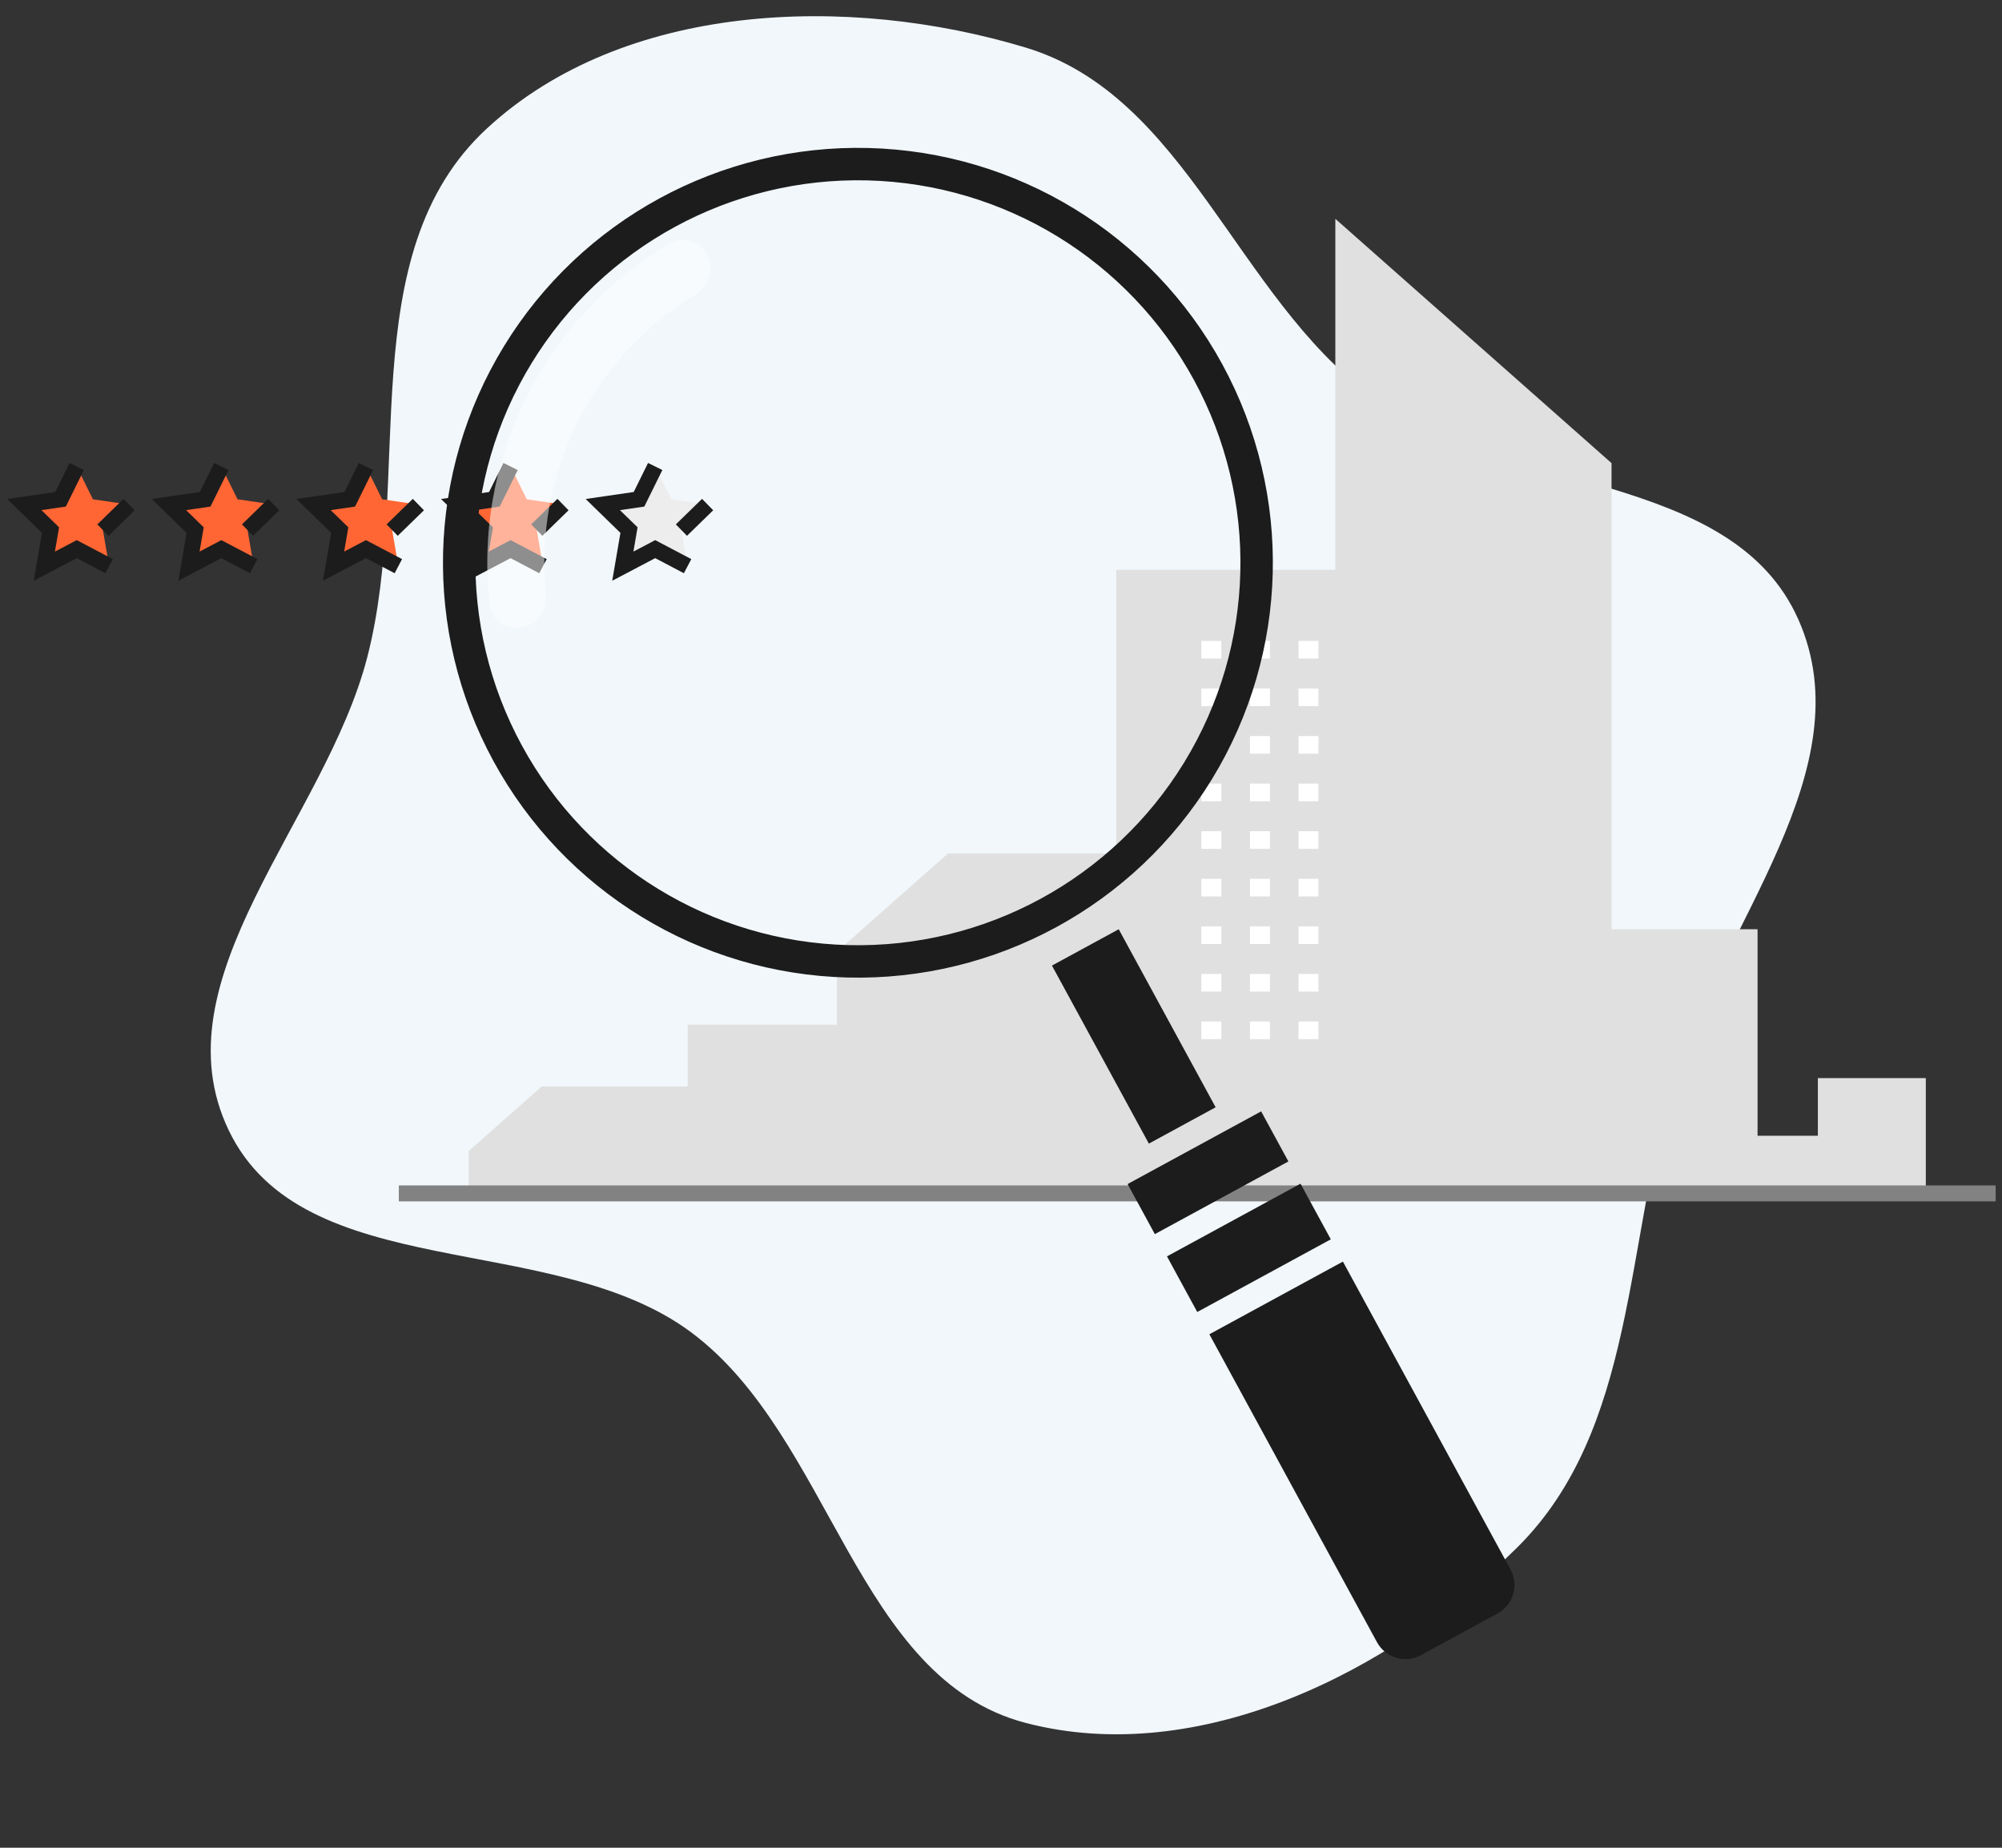 <svg width="247" height="228" viewBox="0 0 247 228" fill="none" xmlns="http://www.w3.org/2000/svg">
<rect x="0" y="0" width="247" height="228" fill="#333333" stroke="none"/>
<path fill-rule="evenodd" clip-rule="evenodd" d="M126.563 5.876C146.344 11.852 152.537 36.539 169.145 48.841C185.5 60.956 213.681 57.864 221.898 76.492C230.037 94.945 212.326 114.168 206.471 133.469C200.455 153.3 201.892 176.387 187.172 190.964C171.543 206.441 147.84 218.149 126.563 212.6C105.577 207.127 102.659 177.329 85.253 164.384C68.184 151.691 37.413 158.651 28.216 139.464C19.23 120.718 40.133 101.207 45.318 81.073C51.015 58.956 43.291 31.385 60.046 15.876C76.919 0.259 104.561 -0.773 126.563 5.876Z" fill="#F1F7FA"/>
<path d="M80.837 57.562L78.839 61.61L74.371 62.26L77.604 65.411L76.841 69.861L80.837 67.76L84.833 69.861L84.07 65.411L87.303 62.26L82.835 61.61L80.837 57.562Z" fill="#EDEDED"/>
<path d="M84.07 65.411L87.303 62.26" stroke="#1C1C1C" stroke-width="1.968" stroke-miterlimit="10"/>
<path d="M80.837 57.562L78.839 61.61L74.371 62.26L77.604 65.411L76.841 69.861L80.837 67.76L84.833 69.861" stroke="#1C1C1C" stroke-width="1.968" stroke-miterlimit="10"/>
<path d="M62.994 57.562L60.996 61.61L56.527 62.26L59.761 65.411L58.997 69.861L62.994 67.76L66.99 69.861L66.227 65.411L69.46 62.26L64.992 61.61L62.994 57.562Z" fill="#FF6634"/>
<path d="M66.227 65.411L69.46 62.26" stroke="#1C1C1C" stroke-width="1.968" stroke-miterlimit="10"/>
<path d="M62.994 57.562L60.996 61.61L56.527 62.26L59.761 65.411L58.997 69.861L62.994 67.76L66.99 69.861" stroke="#1C1C1C" stroke-width="1.968" stroke-miterlimit="10"/>
<path d="M45.151 57.562L43.154 61.61L38.685 62.26L41.919 65.411L41.155 69.861L45.151 67.76L49.148 69.861L48.385 65.411L51.618 62.26L47.15 61.61L45.151 57.562Z" fill="#FF6634"/>
<path d="M48.385 65.411L51.618 62.26" stroke="#1C1C1C" stroke-width="1.968" stroke-miterlimit="10"/>
<path d="M45.151 57.562L43.154 61.61L38.685 62.26L41.919 65.411L41.155 69.861L45.151 67.76L49.148 69.861" stroke="#1C1C1C" stroke-width="1.968" stroke-miterlimit="10"/>
<path d="M27.31 57.562L25.312 61.61L20.844 62.26L24.077 65.411L23.314 69.861L27.31 67.76L31.306 69.861L30.543 65.411L33.776 62.26L29.308 61.61L27.31 57.562Z" fill="#FF6634"/>
<path d="M30.541 65.411L33.774 62.26" stroke="#1C1C1C" stroke-width="1.968" stroke-miterlimit="10"/>
<path d="M27.31 57.562L25.312 61.61L20.844 62.26L24.077 65.411L23.314 69.861L27.31 67.76L31.306 69.861" stroke="#1C1C1C" stroke-width="1.968" stroke-miterlimit="10"/>
<path d="M9.466 57.562L7.468 61.61L3 62.26L6.233 65.411L5.47 69.861L9.466 67.76L13.462 69.861L12.699 65.411L15.932 62.26L11.464 61.61L9.466 57.562Z" fill="#FF6634"/>
<path d="M12.699 65.411L15.932 62.26" stroke="#1C1C1C" stroke-width="1.968" stroke-miterlimit="10"/>
<path d="M9.466 57.562L7.468 61.61L3 62.26L6.233 65.411L5.47 69.861L9.466 67.76L13.462 69.861" stroke="#1C1C1C" stroke-width="1.968" stroke-miterlimit="10"/>
<path d="M66.831 134.068H84.848V126.445H103.256V117.436L116.965 105.308H137.724V70.312H164.749V27L198.825 57.145V114.664H216.842V140.143H224.283V133.028H237.601V147.257H57.822V142.037L66.831 134.068Z" fill="#E0E0E0"/>
<path d="M246.217 147.257H49.205" stroke="#828282" stroke-width="1.968" stroke-miterlimit="10"/>
<path d="M162.666 81.258H160.205V79.08H162.666V81.258Z" fill="white"/>
<path d="M156.676 81.258H154.214V79.08H156.676V81.258Z" fill="white"/>
<path d="M150.686 81.258H148.224V79.08H150.686V81.258Z" fill="white"/>
<path d="M162.666 87.129H160.205V84.951H162.666V87.129Z" fill="white"/>
<path d="M156.676 87.129H154.214V84.951H156.676V87.129Z" fill="white"/>
<path d="M150.686 87.129H148.224V84.951H150.686V87.129Z" fill="white"/>
<path d="M162.666 93H160.205V90.822H162.666V93Z" fill="white"/>
<path d="M156.676 93H154.214V90.822H156.676V93Z" fill="white"/>
<path d="M150.686 93H148.224V90.822H150.686V93Z" fill="white"/>
<path d="M162.666 98.871H160.205V96.694H162.666V98.871Z" fill="white"/>
<path d="M156.676 98.871H154.214V96.694H156.676V98.871Z" fill="white"/>
<path d="M150.686 98.871H148.224V96.694H150.686V98.871Z" fill="white"/>
<path d="M162.666 104.742H160.205V102.565H162.666V104.742Z" fill="white"/>
<path d="M156.676 104.742H154.214V102.565H156.676V104.742Z" fill="white"/>
<path d="M150.686 104.742H148.224V102.565H150.686V104.742Z" fill="white"/>
<path d="M162.666 110.613H160.205V108.436H162.666V110.613Z" fill="white"/>
<path d="M156.676 110.613H154.214V108.436H156.676V110.613Z" fill="white"/>
<path d="M150.686 110.613H148.224V108.436H150.686V110.613Z" fill="white"/>
<path d="M162.666 116.485H160.205V114.308H162.666V116.485Z" fill="white"/>
<path d="M156.676 116.485H154.214V114.308H156.676V116.485Z" fill="white"/>
<path d="M150.686 116.485H148.224V114.308H150.686V116.485Z" fill="white"/>
<path d="M162.666 122.356H160.205V120.179H162.666V122.356Z" fill="white"/>
<path d="M156.676 122.356H154.214V120.179H156.676V122.356Z" fill="white"/>
<path d="M150.686 122.356H148.224V120.179H150.686V122.356Z" fill="white"/>
<path d="M162.666 128.228H160.205V126.05H162.666V128.228Z" fill="white"/>
<path d="M156.676 128.228H154.214V126.05H156.676V128.228Z" fill="white"/>
<path d="M150.686 128.228H148.224V126.05H150.686V128.228Z" fill="white"/>
<circle cx="105.847" cy="69.44" r="49.195" transform="rotate(-28.558 105.847 69.44)" stroke="#1C1C1C" stroke-width="4"/>
<path opacity="0.5" d="M64.406 77.446C62.499 77.814 60.641 76.567 60.42 74.638C59.417 65.876 60.968 56.983 64.924 49.046C68.88 41.108 75.047 34.516 82.646 30.041C84.319 29.055 86.434 29.788 87.287 31.532C88.141 33.276 87.409 35.369 85.75 36.378C79.532 40.157 74.484 45.628 71.218 52.182C67.951 58.737 66.623 66.061 67.349 73.301C67.542 75.233 66.312 77.078 64.406 77.446Z" fill="white"/>
<rect x="129.787" y="119.146" width="9.379" height="25.011" transform="rotate(-28.558 129.787 119.146)" fill="#1C1C1C"/>
<rect x="139.119" y="146.104" width="18.759" height="7.034" transform="rotate(-28.558 139.119 146.104)" fill="#1C1C1C"/>
<rect x="143.977" y="155.027" width="18.759" height="7.816" transform="rotate(-28.558 143.977 155.027)" fill="#1C1C1C"/>
<path d="M149.207 164.639L165.683 155.671L186.363 193.667C187.42 195.607 186.703 198.036 184.762 199.092L175.313 204.236C173.372 205.292 170.943 204.575 169.887 202.634L149.207 164.639Z" fill="#1C1C1C"/>
</svg>
